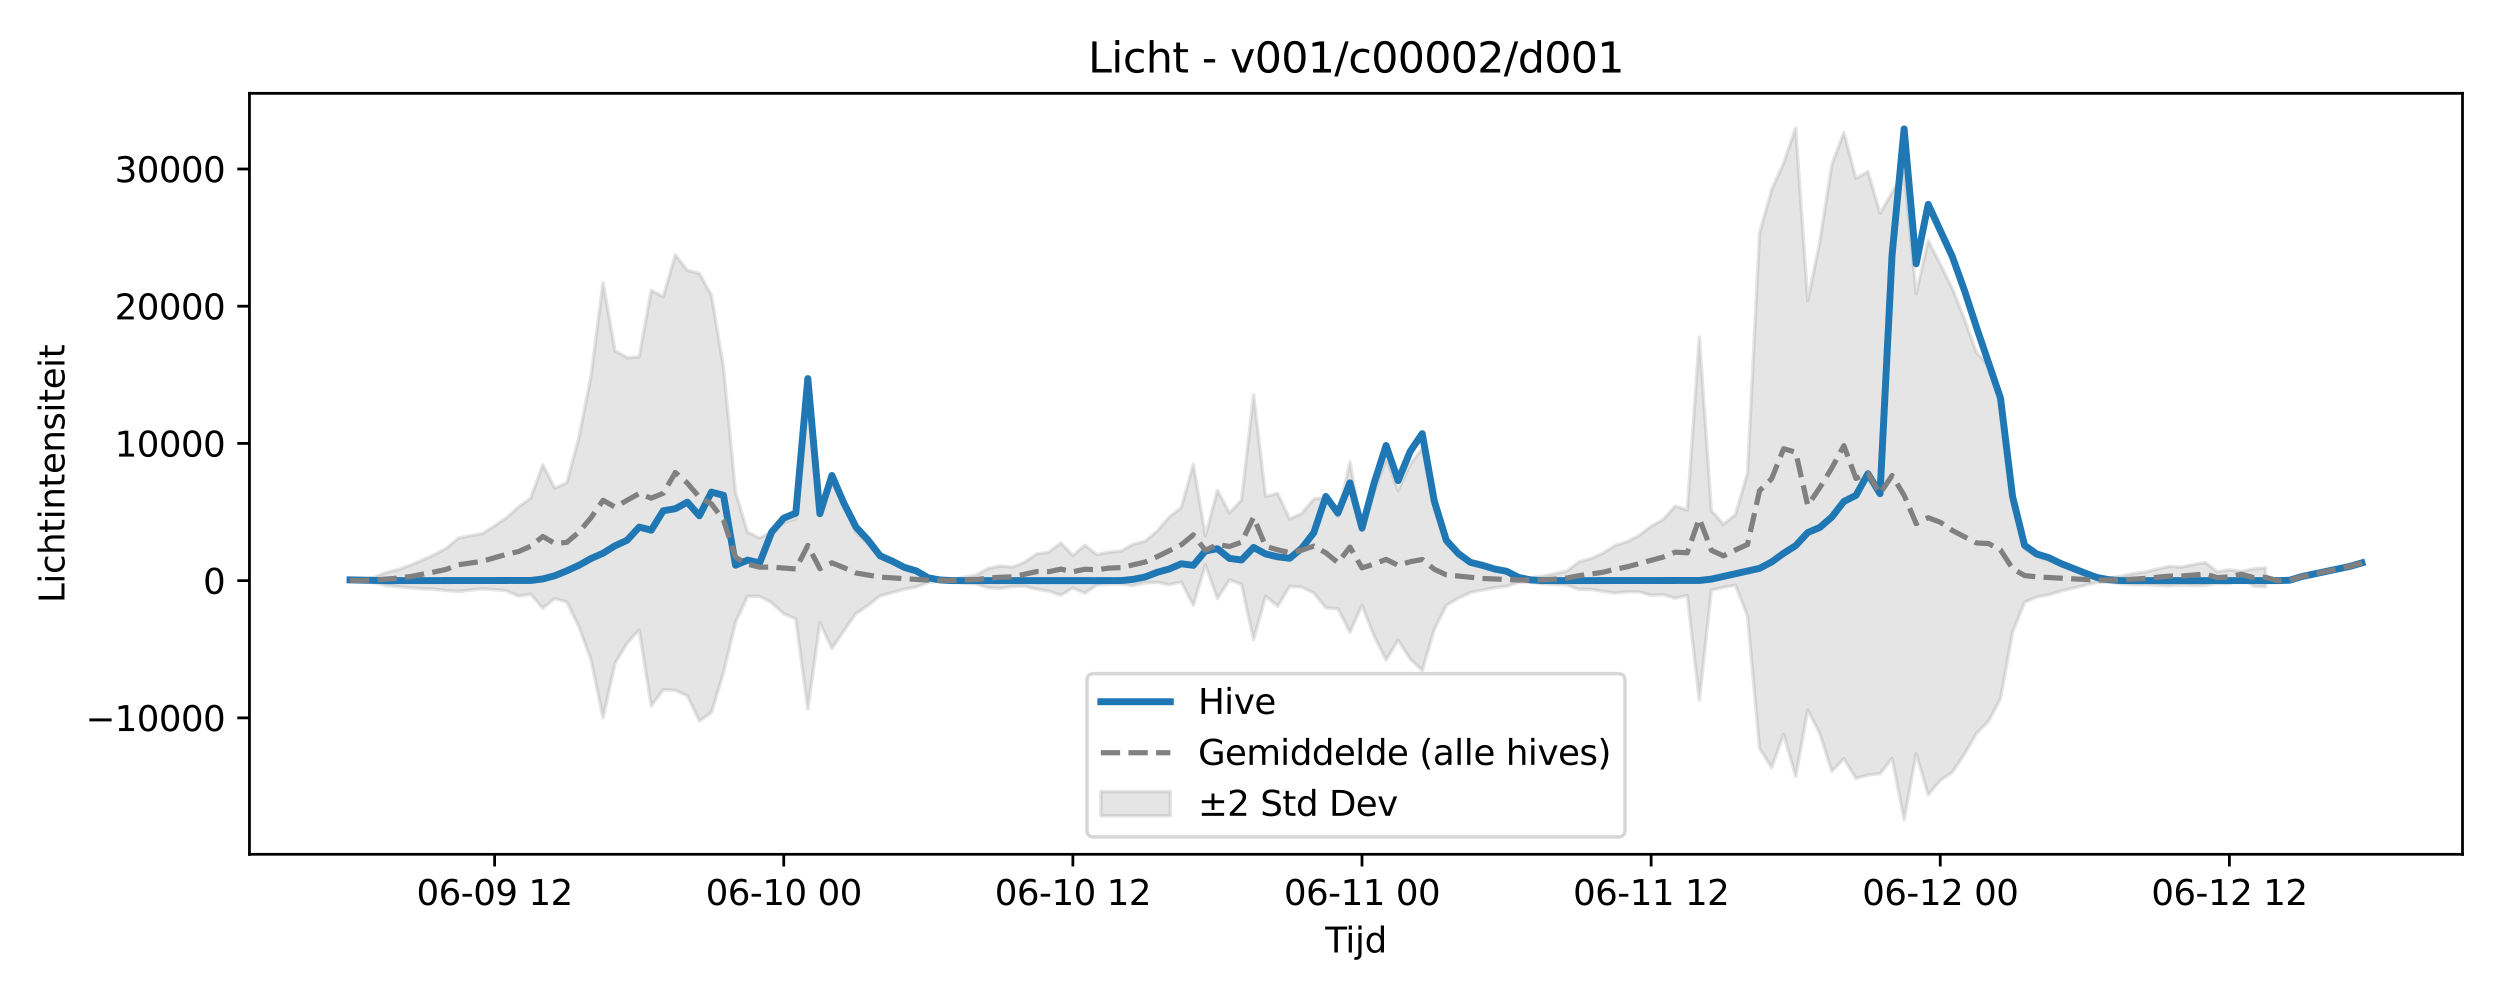 <?xml version="1.0" encoding="utf-8" standalone="no"?>
<!DOCTYPE svg PUBLIC "-//W3C//DTD SVG 1.1//EN"
  "http://www.w3.org/Graphics/SVG/1.1/DTD/svg11.dtd">
<svg xmlns:xlink="http://www.w3.org/1999/xlink" width="720pt" height="288pt" viewBox="0 0 720 288" xmlns="http://www.w3.org/2000/svg" version="1.1">
 <defs>
  <style type="text/css">*{stroke-linejoin: round; stroke-linecap: butt}</style>
 </defs>
 <g id="figure_1">
  <g id="patch_1">
   <path d="M 0 288 
L 720 288 
L 720 0 
L 0 0 
z
" style="fill: #ffffff"/>
  </g>
  <g id="axes_1">
   <g id="patch_2">
    <path d="M 71.84 246.04 
L 709.2 246.04 
L 709.2 26.88 
L 71.84 26.88 
z
" style="fill: #ffffff"/>
   </g>
   <g id="FillBetweenPolyCollection_1">
    <defs>
     <path id="m4d6d4d2d96" d="M 100.811 -121.097 
L 100.811 -120.629 
L 104.28 -120.641 
L 107.75 -120.159 
L 111.22 -119.339 
L 114.689 -119.047 
L 118.159 -118.704 
L 121.628 -118.435 
L 125.098 -118.318 
L 128.567 -117.921 
L 132.037 -117.66 
L 135.507 -118.062 
L 138.976 -118.404 
L 142.446 -118.17 
L 145.915 -117.842 
L 149.385 -116.323 
L 152.854 -116.858 
L 156.324 -112.813 
L 159.794 -115.601 
L 163.263 -114.621 
L 166.733 -107.516 
L 170.202 -98.007 
L 173.672 -81.301 
L 177.141 -96.968 
L 180.611 -102.759 
L 184.081 -106.575 
L 187.55 -84.689 
L 191.02 -89.339 
L 194.489 -89.216 
L 197.959 -87.573 
L 201.428 -80.332 
L 204.898 -82.809 
L 208.368 -94.296 
L 211.837 -108.825 
L 215.307 -116.256 
L 218.776 -116.268 
L 222.246 -114.409 
L 225.715 -111.232 
L 229.185 -109.732 
L 232.655 -83.785 
L 236.124 -108.635 
L 239.594 -101.252 
L 243.063 -106.351 
L 246.533 -111.32 
L 250.002 -113.618 
L 253.472 -116.384 
L 256.942 -117.323 
L 260.411 -118.284 
L 263.881 -118.949 
L 267.35 -120.265 
L 270.82 -120.665 
L 274.289 -120.515 
L 277.759 -120.106 
L 281.229 -119.78 
L 284.698 -118.713 
L 288.168 -118.544 
L 291.637 -119.074 
L 295.107 -119.181 
L 298.576 -118.316 
L 302.046 -117.759 
L 305.516 -116.568 
L 308.985 -118.663 
L 312.455 -117.148 
L 315.924 -119.533 
L 319.394 -119.796 
L 322.863 -119.753 
L 326.333 -119.366 
L 329.803 -120.15 
L 333.272 -120.284 
L 336.742 -119.636 
L 340.211 -120.352 
L 343.681 -113.669 
L 347.15 -125.321 
L 350.62 -115.589 
L 354.09 -120.995 
L 357.559 -119.711 
L 361.029 -103.768 
L 364.498 -116.313 
L 367.968 -113.395 
L 371.437 -119.156 
L 374.907 -118.956 
L 378.377 -117.203 
L 381.846 -112.973 
L 385.316 -112.69 
L 388.785 -105.928 
L 392.255 -113.674 
L 395.724 -104.868 
L 399.194 -97.905 
L 402.663 -103.635 
L 406.133 -98.203 
L 409.603 -94.904 
L 413.072 -106.728 
L 416.542 -113.658 
L 420.011 -115.709 
L 423.481 -117.357 
L 426.95 -118.071 
L 430.42 -118.718 
L 433.89 -119.13 
L 437.359 -120.244 
L 440.829 -120.297 
L 444.298 -119.891 
L 447.768 -119.635 
L 451.237 -119.537 
L 454.707 -118.25 
L 458.177 -118.256 
L 461.646 -117.683 
L 465.116 -117.222 
L 468.585 -117.522 
L 472.055 -117.557 
L 475.524 -116.569 
L 478.994 -116.745 
L 482.464 -115.696 
L 485.933 -116.514 
L 489.403 -86.362 
L 492.872 -118.044 
L 496.342 -118.854 
L 499.811 -119.461 
L 503.281 -110.591 
L 506.751 -72.503 
L 510.22 -66.881 
L 513.69 -76.47 
L 517.159 -64.392 
L 520.629 -83.495 
L 524.098 -76.757 
L 527.568 -65.857 
L 531.038 -69.492 
L 534.507 -63.813 
L 537.977 -64.791 
L 541.446 -65.173 
L 544.916 -69.572 
L 548.385 -51.922 
L 551.855 -70.927 
L 555.325 -59.123 
L 558.794 -63.233 
L 562.264 -65.597 
L 565.733 -70.747 
L 569.203 -76.752 
L 572.672 -80.268 
L 576.142 -86.766 
L 579.612 -105.938 
L 583.081 -114.533 
L 586.551 -116.061 
L 590.02 -116.709 
L 593.49 -117.748 
L 596.959 -118.6 
L 600.429 -119.431 
L 603.899 -120.247 
L 607.368 -120.376 
L 610.838 -119.915 
L 614.307 -119.635 
L 617.777 -119.608 
L 621.246 -119.455 
L 624.716 -119.27 
L 628.186 -119.514 
L 631.655 -119.38 
L 635.125 -119.419 
L 638.594 -119.963 
L 642.064 -119.85 
L 645.533 -121.804 
L 649.003 -119.15 
L 652.473 -119.02 
L 652.473 -124.45 
L 652.473 -124.45 
L 649.003 -124.18 
L 645.533 -123.437 
L 642.064 -123.875 
L 638.594 -123.328 
L 635.125 -125.976 
L 631.655 -125.402 
L 628.186 -124.663 
L 624.716 -124.892 
L 621.246 -124.093 
L 617.777 -123.247 
L 614.307 -122.781 
L 610.838 -122.061 
L 607.368 -121.453 
L 603.899 -121.613 
L 600.429 -122.753 
L 596.959 -123.965 
L 593.49 -125.214 
L 590.02 -126.737 
L 586.551 -127.687 
L 583.081 -129.929 
L 579.612 -142.568 
L 576.142 -172.483 
L 572.672 -182.667 
L 569.203 -186.506 
L 565.733 -196.104 
L 562.264 -204.88 
L 558.794 -211.941 
L 555.325 -218.704 
L 551.855 -203.494 
L 548.385 -238.794 
L 544.916 -232.511 
L 541.446 -226.569 
L 537.977 -238.579 
L 534.507 -236.599 
L 531.038 -249.809 
L 527.568 -240.629 
L 524.098 -218.347 
L 520.629 -201.383 
L 517.159 -251.158 
L 513.69 -241.03 
L 510.22 -233.328 
L 506.751 -220.851 
L 503.281 -151.782 
L 499.811 -139.776 
L 496.342 -136.964 
L 492.872 -141.01 
L 489.403 -190.943 
L 485.933 -141.087 
L 482.464 -142.257 
L 478.994 -138.391 
L 475.524 -136.416 
L 472.055 -133.79 
L 468.585 -131.968 
L 465.116 -130.89 
L 461.646 -128.692 
L 458.177 -127.137 
L 454.707 -126.167 
L 451.237 -123.507 
L 447.768 -122.76 
L 444.298 -122.122 
L 440.829 -121.555 
L 437.359 -121.651 
L 433.89 -123.2 
L 430.42 -123.793 
L 426.95 -124.74 
L 423.481 -125.947 
L 420.011 -128.44 
L 416.542 -131.211 
L 413.072 -141.386 
L 409.603 -158.827 
L 406.133 -154.246 
L 402.663 -146.726 
L 399.194 -155.893 
L 395.724 -146.22 
L 392.255 -135.236 
L 388.785 -154.937 
L 385.316 -139.243 
L 381.846 -144.595 
L 378.377 -144.249 
L 374.907 -140.149 
L 371.437 -138.518 
L 367.968 -145.912 
L 364.498 -144.991 
L 361.029 -174.309 
L 357.559 -143.999 
L 354.09 -140.229 
L 350.62 -146.783 
L 347.15 -133.711 
L 343.681 -154.253 
L 340.211 -141.842 
L 336.742 -139.089 
L 333.272 -135.083 
L 329.803 -132.103 
L 326.333 -131.243 
L 322.863 -129.313 
L 319.394 -128.977 
L 315.924 -128.276 
L 312.455 -130.97 
L 308.985 -128.018 
L 305.516 -131.621 
L 302.046 -128.949 
L 298.576 -128.46 
L 295.107 -126.133 
L 291.637 -124.674 
L 288.168 -124.971 
L 284.698 -124.327 
L 281.229 -122.395 
L 277.759 -121.778 
L 274.289 -121.162 
L 270.82 -120.973 
L 267.35 -121.556 
L 263.881 -123.54 
L 260.411 -124.545 
L 256.942 -125.837 
L 253.472 -127.213 
L 250.002 -131.268 
L 246.533 -134.643 
L 243.063 -142.66 
L 239.594 -150.548 
L 236.124 -139.777 
L 232.655 -178.04 
L 229.185 -138.544 
L 225.715 -137.52 
L 222.246 -134.947 
L 218.776 -133.043 
L 215.307 -134.782 
L 211.837 -146.193 
L 208.368 -182.143 
L 204.898 -202.944 
L 201.428 -209.273 
L 197.959 -210.144 
L 194.489 -214.612 
L 191.02 -202.549 
L 187.55 -204.363 
L 184.081 -185.18 
L 180.611 -184.973 
L 177.141 -186.962 
L 173.672 -206.527 
L 170.202 -179.765 
L 166.733 -162.011 
L 163.263 -148.994 
L 159.794 -147.387 
L 156.324 -154.165 
L 152.854 -144.556 
L 149.385 -142.025 
L 145.915 -138.918 
L 142.446 -136.577 
L 138.976 -134.333 
L 135.507 -133.733 
L 132.037 -133.042 
L 128.567 -130.152 
L 125.098 -128.24 
L 121.628 -126.704 
L 118.159 -125.2 
L 114.689 -123.958 
L 111.22 -123.12 
L 107.75 -121.74 
L 104.28 -120.987 
L 100.811 -121.097 
z
" style="stroke: #808080; stroke-opacity: 0.2"/>
    </defs>
    <g clip-path="url(#p64845ec52e)">
     <use xlink:href="#m4d6d4d2d96" x="0" y="288" style="fill: #808080; fill-opacity: 0.2; stroke: #808080; stroke-opacity: 0.2"/>
    </g>
   </g>
   <g id="matplotlib.axis_1">
    <g id="xtick_1">
     <g id="line2d_1">
      <defs>
       <path id="m9a51b78ee7" d="M 0 0 
L 0 3.5 
" style="stroke: #000000; stroke-width: 0.8"/>
      </defs>
      <g>
       <use xlink:href="#m9a51b78ee7" x="142.446" y="246.04" style="stroke: #000000; stroke-width: 0.8"/>
      </g>
     </g>
     <g id="text_1">
      <!-- 06-09 12 -->
      <g transform="translate(119.965 260.638) scale(0.1 -0.1)">
       <defs>
        <path id="DejaVuSans-30" d="M 2034 4250 
Q 1547 4250 1301 3770 
Q 1056 3291 1056 2328 
Q 1056 1369 1301 889 
Q 1547 409 2034 409 
Q 2525 409 2770 889 
Q 3016 1369 3016 2328 
Q 3016 3291 2770 3770 
Q 2525 4250 2034 4250 
z
M 2034 4750 
Q 2819 4750 3233 4129 
Q 3647 3509 3647 2328 
Q 3647 1150 3233 529 
Q 2819 -91 2034 -91 
Q 1250 -91 836 529 
Q 422 1150 422 2328 
Q 422 3509 836 4129 
Q 1250 4750 2034 4750 
z
" transform="scale(0.016)"/>
        <path id="DejaVuSans-36" d="M 2113 2584 
Q 1688 2584 1439 2293 
Q 1191 2003 1191 1497 
Q 1191 994 1439 701 
Q 1688 409 2113 409 
Q 2538 409 2786 701 
Q 3034 994 3034 1497 
Q 3034 2003 2786 2293 
Q 2538 2584 2113 2584 
z
M 3366 4563 
L 3366 3988 
Q 3128 4100 2886 4159 
Q 2644 4219 2406 4219 
Q 1781 4219 1451 3797 
Q 1122 3375 1075 2522 
Q 1259 2794 1537 2939 
Q 1816 3084 2150 3084 
Q 2853 3084 3261 2657 
Q 3669 2231 3669 1497 
Q 3669 778 3244 343 
Q 2819 -91 2113 -91 
Q 1303 -91 875 529 
Q 447 1150 447 2328 
Q 447 3434 972 4092 
Q 1497 4750 2381 4750 
Q 2619 4750 2861 4703 
Q 3103 4656 3366 4563 
z
" transform="scale(0.016)"/>
        <path id="DejaVuSans-2d" d="M 313 2009 
L 1997 2009 
L 1997 1497 
L 313 1497 
L 313 2009 
z
" transform="scale(0.016)"/>
        <path id="DejaVuSans-39" d="M 703 97 
L 703 672 
Q 941 559 1184 500 
Q 1428 441 1663 441 
Q 2288 441 2617 861 
Q 2947 1281 2994 2138 
Q 2813 1869 2534 1725 
Q 2256 1581 1919 1581 
Q 1219 1581 811 2004 
Q 403 2428 403 3163 
Q 403 3881 828 4315 
Q 1253 4750 1959 4750 
Q 2769 4750 3195 4129 
Q 3622 3509 3622 2328 
Q 3622 1225 3098 567 
Q 2575 -91 1691 -91 
Q 1453 -91 1209 -44 
Q 966 3 703 97 
z
M 1959 2075 
Q 2384 2075 2632 2365 
Q 2881 2656 2881 3163 
Q 2881 3666 2632 3958 
Q 2384 4250 1959 4250 
Q 1534 4250 1286 3958 
Q 1038 3666 1038 3163 
Q 1038 2656 1286 2365 
Q 1534 2075 1959 2075 
z
" transform="scale(0.016)"/>
        <path id="DejaVuSans-20" transform="scale(0.016)"/>
        <path id="DejaVuSans-31" d="M 794 531 
L 1825 531 
L 1825 4091 
L 703 3866 
L 703 4441 
L 1819 4666 
L 2450 4666 
L 2450 531 
L 3481 531 
L 3481 0 
L 794 0 
L 794 531 
z
" transform="scale(0.016)"/>
        <path id="DejaVuSans-32" d="M 1228 531 
L 3431 531 
L 3431 0 
L 469 0 
L 469 531 
Q 828 903 1448 1529 
Q 2069 2156 2228 2338 
Q 2531 2678 2651 2914 
Q 2772 3150 2772 3378 
Q 2772 3750 2511 3984 
Q 2250 4219 1831 4219 
Q 1534 4219 1204 4116 
Q 875 4013 500 3803 
L 500 4441 
Q 881 4594 1212 4672 
Q 1544 4750 1819 4750 
Q 2544 4750 2975 4387 
Q 3406 4025 3406 3419 
Q 3406 3131 3298 2873 
Q 3191 2616 2906 2266 
Q 2828 2175 2409 1742 
Q 1991 1309 1228 531 
z
" transform="scale(0.016)"/>
       </defs>
       <use xlink:href="#DejaVuSans-30"/>
       <use xlink:href="#DejaVuSans-36" transform="translate(63.623 0)"/>
       <use xlink:href="#DejaVuSans-2d" transform="translate(127.246 0)"/>
       <use xlink:href="#DejaVuSans-30" transform="translate(163.33 0)"/>
       <use xlink:href="#DejaVuSans-39" transform="translate(226.953 0)"/>
       <use xlink:href="#DejaVuSans-20" transform="translate(290.576 0)"/>
       <use xlink:href="#DejaVuSans-31" transform="translate(322.363 0)"/>
       <use xlink:href="#DejaVuSans-32" transform="translate(385.986 0)"/>
      </g>
     </g>
    </g>
    <g id="xtick_2">
     <g id="line2d_2">
      <g>
       <use xlink:href="#m9a51b78ee7" x="225.715" y="246.04" style="stroke: #000000; stroke-width: 0.8"/>
      </g>
     </g>
     <g id="text_2">
      <!-- 06-10 00 -->
      <g transform="translate(203.235 260.638) scale(0.1 -0.1)">
       <use xlink:href="#DejaVuSans-30"/>
       <use xlink:href="#DejaVuSans-36" transform="translate(63.623 0)"/>
       <use xlink:href="#DejaVuSans-2d" transform="translate(127.246 0)"/>
       <use xlink:href="#DejaVuSans-31" transform="translate(163.33 0)"/>
       <use xlink:href="#DejaVuSans-30" transform="translate(226.953 0)"/>
       <use xlink:href="#DejaVuSans-20" transform="translate(290.576 0)"/>
       <use xlink:href="#DejaVuSans-30" transform="translate(322.363 0)"/>
       <use xlink:href="#DejaVuSans-30" transform="translate(385.986 0)"/>
      </g>
     </g>
    </g>
    <g id="xtick_3">
     <g id="line2d_3">
      <g>
       <use xlink:href="#m9a51b78ee7" x="308.985" y="246.04" style="stroke: #000000; stroke-width: 0.8"/>
      </g>
     </g>
     <g id="text_3">
      <!-- 06-10 12 -->
      <g transform="translate(286.505 260.638) scale(0.1 -0.1)">
       <use xlink:href="#DejaVuSans-30"/>
       <use xlink:href="#DejaVuSans-36" transform="translate(63.623 0)"/>
       <use xlink:href="#DejaVuSans-2d" transform="translate(127.246 0)"/>
       <use xlink:href="#DejaVuSans-31" transform="translate(163.33 0)"/>
       <use xlink:href="#DejaVuSans-30" transform="translate(226.953 0)"/>
       <use xlink:href="#DejaVuSans-20" transform="translate(290.576 0)"/>
       <use xlink:href="#DejaVuSans-31" transform="translate(322.363 0)"/>
       <use xlink:href="#DejaVuSans-32" transform="translate(385.986 0)"/>
      </g>
     </g>
    </g>
    <g id="xtick_4">
     <g id="line2d_4">
      <g>
       <use xlink:href="#m9a51b78ee7" x="392.255" y="246.04" style="stroke: #000000; stroke-width: 0.8"/>
      </g>
     </g>
     <g id="text_4">
      <!-- 06-11 00 -->
      <g transform="translate(369.774 260.638) scale(0.1 -0.1)">
       <use xlink:href="#DejaVuSans-30"/>
       <use xlink:href="#DejaVuSans-36" transform="translate(63.623 0)"/>
       <use xlink:href="#DejaVuSans-2d" transform="translate(127.246 0)"/>
       <use xlink:href="#DejaVuSans-31" transform="translate(163.33 0)"/>
       <use xlink:href="#DejaVuSans-31" transform="translate(226.953 0)"/>
       <use xlink:href="#DejaVuSans-20" transform="translate(290.576 0)"/>
       <use xlink:href="#DejaVuSans-30" transform="translate(322.363 0)"/>
       <use xlink:href="#DejaVuSans-30" transform="translate(385.986 0)"/>
      </g>
     </g>
    </g>
    <g id="xtick_5">
     <g id="line2d_5">
      <g>
       <use xlink:href="#m9a51b78ee7" x="475.524" y="246.04" style="stroke: #000000; stroke-width: 0.8"/>
      </g>
     </g>
     <g id="text_5">
      <!-- 06-11 12 -->
      <g transform="translate(453.044 260.638) scale(0.1 -0.1)">
       <use xlink:href="#DejaVuSans-30"/>
       <use xlink:href="#DejaVuSans-36" transform="translate(63.623 0)"/>
       <use xlink:href="#DejaVuSans-2d" transform="translate(127.246 0)"/>
       <use xlink:href="#DejaVuSans-31" transform="translate(163.33 0)"/>
       <use xlink:href="#DejaVuSans-31" transform="translate(226.953 0)"/>
       <use xlink:href="#DejaVuSans-20" transform="translate(290.576 0)"/>
       <use xlink:href="#DejaVuSans-31" transform="translate(322.363 0)"/>
       <use xlink:href="#DejaVuSans-32" transform="translate(385.986 0)"/>
      </g>
     </g>
    </g>
    <g id="xtick_6">
     <g id="line2d_6">
      <g>
       <use xlink:href="#m9a51b78ee7" x="558.794" y="246.04" style="stroke: #000000; stroke-width: 0.8"/>
      </g>
     </g>
     <g id="text_6">
      <!-- 06-12 00 -->
      <g transform="translate(536.314 260.638) scale(0.1 -0.1)">
       <use xlink:href="#DejaVuSans-30"/>
       <use xlink:href="#DejaVuSans-36" transform="translate(63.623 0)"/>
       <use xlink:href="#DejaVuSans-2d" transform="translate(127.246 0)"/>
       <use xlink:href="#DejaVuSans-31" transform="translate(163.33 0)"/>
       <use xlink:href="#DejaVuSans-32" transform="translate(226.953 0)"/>
       <use xlink:href="#DejaVuSans-20" transform="translate(290.576 0)"/>
       <use xlink:href="#DejaVuSans-30" transform="translate(322.363 0)"/>
       <use xlink:href="#DejaVuSans-30" transform="translate(385.986 0)"/>
      </g>
     </g>
    </g>
    <g id="xtick_7">
     <g id="line2d_7">
      <g>
       <use xlink:href="#m9a51b78ee7" x="642.064" y="246.04" style="stroke: #000000; stroke-width: 0.8"/>
      </g>
     </g>
     <g id="text_7">
      <!-- 06-12 12 -->
      <g transform="translate(619.583 260.638) scale(0.1 -0.1)">
       <use xlink:href="#DejaVuSans-30"/>
       <use xlink:href="#DejaVuSans-36" transform="translate(63.623 0)"/>
       <use xlink:href="#DejaVuSans-2d" transform="translate(127.246 0)"/>
       <use xlink:href="#DejaVuSans-31" transform="translate(163.33 0)"/>
       <use xlink:href="#DejaVuSans-32" transform="translate(226.953 0)"/>
       <use xlink:href="#DejaVuSans-20" transform="translate(290.576 0)"/>
       <use xlink:href="#DejaVuSans-31" transform="translate(322.363 0)"/>
       <use xlink:href="#DejaVuSans-32" transform="translate(385.986 0)"/>
      </g>
     </g>
    </g>
    <g id="text_8">
     <!-- Tijd -->
     <g transform="translate(381.67 274.317) scale(0.1 -0.1)">
      <defs>
       <path id="DejaVuSans-54" d="M -19 4666 
L 3928 4666 
L 3928 4134 
L 2272 4134 
L 2272 0 
L 1638 0 
L 1638 4134 
L -19 4134 
L -19 4666 
z
" transform="scale(0.016)"/>
       <path id="DejaVuSans-69" d="M 603 3500 
L 1178 3500 
L 1178 0 
L 603 0 
L 603 3500 
z
M 603 4863 
L 1178 4863 
L 1178 4134 
L 603 4134 
L 603 4863 
z
" transform="scale(0.016)"/>
       <path id="DejaVuSans-6a" d="M 603 3500 
L 1178 3500 
L 1178 -63 
Q 1178 -731 923 -1031 
Q 669 -1331 103 -1331 
L -116 -1331 
L -116 -844 
L 38 -844 
Q 366 -844 484 -692 
Q 603 -541 603 -63 
L 603 3500 
z
M 603 4863 
L 1178 4863 
L 1178 4134 
L 603 4134 
L 603 4863 
z
" transform="scale(0.016)"/>
       <path id="DejaVuSans-64" d="M 2906 2969 
L 2906 4863 
L 3481 4863 
L 3481 0 
L 2906 0 
L 2906 525 
Q 2725 213 2448 61 
Q 2172 -91 1784 -91 
Q 1150 -91 751 415 
Q 353 922 353 1747 
Q 353 2572 751 3078 
Q 1150 3584 1784 3584 
Q 2172 3584 2448 3432 
Q 2725 3281 2906 2969 
z
M 947 1747 
Q 947 1113 1208 752 
Q 1469 391 1925 391 
Q 2381 391 2643 752 
Q 2906 1113 2906 1747 
Q 2906 2381 2643 2742 
Q 2381 3103 1925 3103 
Q 1469 3103 1208 2742 
Q 947 2381 947 1747 
z
" transform="scale(0.016)"/>
      </defs>
      <use xlink:href="#DejaVuSans-54"/>
      <use xlink:href="#DejaVuSans-69" transform="translate(57.959 0)"/>
      <use xlink:href="#DejaVuSans-6a" transform="translate(85.742 0)"/>
      <use xlink:href="#DejaVuSans-64" transform="translate(113.525 0)"/>
     </g>
    </g>
   </g>
   <g id="matplotlib.axis_2">
    <g id="ytick_1">
     <g id="line2d_8">
      <defs>
       <path id="mbc86947fb7" d="M 0 0 
L -3.5 0 
" style="stroke: #000000; stroke-width: 0.8"/>
      </defs>
      <g>
       <use xlink:href="#mbc86947fb7" x="71.84" y="206.743" style="stroke: #000000; stroke-width: 0.8"/>
      </g>
     </g>
     <g id="text_9">
      <!-- −10000 -->
      <g transform="translate(24.648 210.542) scale(0.1 -0.1)">
       <defs>
        <path id="DejaVuSans-2212" d="M 678 2272 
L 4684 2272 
L 4684 1741 
L 678 1741 
L 678 2272 
z
" transform="scale(0.016)"/>
       </defs>
       <use xlink:href="#DejaVuSans-2212"/>
       <use xlink:href="#DejaVuSans-31" transform="translate(83.789 0)"/>
       <use xlink:href="#DejaVuSans-30" transform="translate(147.412 0)"/>
       <use xlink:href="#DejaVuSans-30" transform="translate(211.035 0)"/>
       <use xlink:href="#DejaVuSans-30" transform="translate(274.658 0)"/>
       <use xlink:href="#DejaVuSans-30" transform="translate(338.281 0)"/>
      </g>
     </g>
    </g>
    <g id="ytick_2">
     <g id="line2d_9">
      <g>
       <use xlink:href="#mbc86947fb7" x="71.84" y="167.224" style="stroke: #000000; stroke-width: 0.8"/>
      </g>
     </g>
     <g id="text_10">
      <!-- 0 -->
      <g transform="translate(58.477 171.024) scale(0.1 -0.1)">
       <use xlink:href="#DejaVuSans-30"/>
      </g>
     </g>
    </g>
    <g id="ytick_3">
     <g id="line2d_10">
      <g>
       <use xlink:href="#mbc86947fb7" x="71.84" y="127.706" style="stroke: #000000; stroke-width: 0.8"/>
      </g>
     </g>
     <g id="text_11">
      <!-- 10000 -->
      <g transform="translate(33.028 131.505) scale(0.1 -0.1)">
       <use xlink:href="#DejaVuSans-31"/>
       <use xlink:href="#DejaVuSans-30" transform="translate(63.623 0)"/>
       <use xlink:href="#DejaVuSans-30" transform="translate(127.246 0)"/>
       <use xlink:href="#DejaVuSans-30" transform="translate(190.869 0)"/>
       <use xlink:href="#DejaVuSans-30" transform="translate(254.492 0)"/>
      </g>
     </g>
    </g>
    <g id="ytick_4">
     <g id="line2d_11">
      <g>
       <use xlink:href="#mbc86947fb7" x="71.84" y="88.187" style="stroke: #000000; stroke-width: 0.8"/>
      </g>
     </g>
     <g id="text_12">
      <!-- 20000 -->
      <g transform="translate(33.028 91.986) scale(0.1 -0.1)">
       <use xlink:href="#DejaVuSans-32"/>
       <use xlink:href="#DejaVuSans-30" transform="translate(63.623 0)"/>
       <use xlink:href="#DejaVuSans-30" transform="translate(127.246 0)"/>
       <use xlink:href="#DejaVuSans-30" transform="translate(190.869 0)"/>
       <use xlink:href="#DejaVuSans-30" transform="translate(254.492 0)"/>
      </g>
     </g>
    </g>
    <g id="ytick_5">
     <g id="line2d_12">
      <g>
       <use xlink:href="#mbc86947fb7" x="71.84" y="48.669" style="stroke: #000000; stroke-width: 0.8"/>
      </g>
     </g>
     <g id="text_13">
      <!-- 30000 -->
      <g transform="translate(33.028 52.468) scale(0.1 -0.1)">
       <defs>
        <path id="DejaVuSans-33" d="M 2597 2516 
Q 3050 2419 3304 2112 
Q 3559 1806 3559 1356 
Q 3559 666 3084 287 
Q 2609 -91 1734 -91 
Q 1441 -91 1130 -33 
Q 819 25 488 141 
L 488 750 
Q 750 597 1062 519 
Q 1375 441 1716 441 
Q 2309 441 2620 675 
Q 2931 909 2931 1356 
Q 2931 1769 2642 2001 
Q 2353 2234 1838 2234 
L 1294 2234 
L 1294 2753 
L 1863 2753 
Q 2328 2753 2575 2939 
Q 2822 3125 2822 3475 
Q 2822 3834 2567 4026 
Q 2313 4219 1838 4219 
Q 1578 4219 1281 4162 
Q 984 4106 628 3988 
L 628 4550 
Q 988 4650 1302 4700 
Q 1616 4750 1894 4750 
Q 2613 4750 3031 4423 
Q 3450 4097 3450 3541 
Q 3450 3153 3228 2886 
Q 3006 2619 2597 2516 
z
" transform="scale(0.016)"/>
       </defs>
       <use xlink:href="#DejaVuSans-33"/>
       <use xlink:href="#DejaVuSans-30" transform="translate(63.623 0)"/>
       <use xlink:href="#DejaVuSans-30" transform="translate(127.246 0)"/>
       <use xlink:href="#DejaVuSans-30" transform="translate(190.869 0)"/>
       <use xlink:href="#DejaVuSans-30" transform="translate(254.492 0)"/>
      </g>
     </g>
    </g>
    <g id="text_14">
     <!-- Lichtintensiteit -->
     <g transform="translate(18.568 173.656) rotate(-90) scale(0.1 -0.1)">
      <defs>
       <path id="DejaVuSans-4c" d="M 628 4666 
L 1259 4666 
L 1259 531 
L 3531 531 
L 3531 0 
L 628 0 
L 628 4666 
z
" transform="scale(0.016)"/>
       <path id="DejaVuSans-63" d="M 3122 3366 
L 3122 2828 
Q 2878 2963 2633 3030 
Q 2388 3097 2138 3097 
Q 1578 3097 1268 2742 
Q 959 2388 959 1747 
Q 959 1106 1268 751 
Q 1578 397 2138 397 
Q 2388 397 2633 464 
Q 2878 531 3122 666 
L 3122 134 
Q 2881 22 2623 -34 
Q 2366 -91 2075 -91 
Q 1284 -91 818 406 
Q 353 903 353 1747 
Q 353 2603 823 3093 
Q 1294 3584 2113 3584 
Q 2378 3584 2631 3529 
Q 2884 3475 3122 3366 
z
" transform="scale(0.016)"/>
       <path id="DejaVuSans-68" d="M 3513 2113 
L 3513 0 
L 2938 0 
L 2938 2094 
Q 2938 2591 2744 2837 
Q 2550 3084 2163 3084 
Q 1697 3084 1428 2787 
Q 1159 2491 1159 1978 
L 1159 0 
L 581 0 
L 581 4863 
L 1159 4863 
L 1159 2956 
Q 1366 3272 1645 3428 
Q 1925 3584 2291 3584 
Q 2894 3584 3203 3211 
Q 3513 2838 3513 2113 
z
" transform="scale(0.016)"/>
       <path id="DejaVuSans-74" d="M 1172 4494 
L 1172 3500 
L 2356 3500 
L 2356 3053 
L 1172 3053 
L 1172 1153 
Q 1172 725 1289 603 
Q 1406 481 1766 481 
L 2356 481 
L 2356 0 
L 1766 0 
Q 1100 0 847 248 
Q 594 497 594 1153 
L 594 3053 
L 172 3053 
L 172 3500 
L 594 3500 
L 594 4494 
L 1172 4494 
z
" transform="scale(0.016)"/>
       <path id="DejaVuSans-6e" d="M 3513 2113 
L 3513 0 
L 2938 0 
L 2938 2094 
Q 2938 2591 2744 2837 
Q 2550 3084 2163 3084 
Q 1697 3084 1428 2787 
Q 1159 2491 1159 1978 
L 1159 0 
L 581 0 
L 581 3500 
L 1159 3500 
L 1159 2956 
Q 1366 3272 1645 3428 
Q 1925 3584 2291 3584 
Q 2894 3584 3203 3211 
Q 3513 2838 3513 2113 
z
" transform="scale(0.016)"/>
       <path id="DejaVuSans-65" d="M 3597 1894 
L 3597 1613 
L 953 1613 
Q 991 1019 1311 708 
Q 1631 397 2203 397 
Q 2534 397 2845 478 
Q 3156 559 3463 722 
L 3463 178 
Q 3153 47 2828 -22 
Q 2503 -91 2169 -91 
Q 1331 -91 842 396 
Q 353 884 353 1716 
Q 353 2575 817 3079 
Q 1281 3584 2069 3584 
Q 2775 3584 3186 3129 
Q 3597 2675 3597 1894 
z
M 3022 2063 
Q 3016 2534 2758 2815 
Q 2500 3097 2075 3097 
Q 1594 3097 1305 2825 
Q 1016 2553 972 2059 
L 3022 2063 
z
" transform="scale(0.016)"/>
       <path id="DejaVuSans-73" d="M 2834 3397 
L 2834 2853 
Q 2591 2978 2328 3040 
Q 2066 3103 1784 3103 
Q 1356 3103 1142 2972 
Q 928 2841 928 2578 
Q 928 2378 1081 2264 
Q 1234 2150 1697 2047 
L 1894 2003 
Q 2506 1872 2764 1633 
Q 3022 1394 3022 966 
Q 3022 478 2636 193 
Q 2250 -91 1575 -91 
Q 1294 -91 989 -36 
Q 684 19 347 128 
L 347 722 
Q 666 556 975 473 
Q 1284 391 1588 391 
Q 1994 391 2212 530 
Q 2431 669 2431 922 
Q 2431 1156 2273 1281 
Q 2116 1406 1581 1522 
L 1381 1569 
Q 847 1681 609 1914 
Q 372 2147 372 2553 
Q 372 3047 722 3315 
Q 1072 3584 1716 3584 
Q 2034 3584 2315 3537 
Q 2597 3491 2834 3397 
z
" transform="scale(0.016)"/>
      </defs>
      <use xlink:href="#DejaVuSans-4c"/>
      <use xlink:href="#DejaVuSans-69" transform="translate(55.713 0)"/>
      <use xlink:href="#DejaVuSans-63" transform="translate(83.496 0)"/>
      <use xlink:href="#DejaVuSans-68" transform="translate(138.477 0)"/>
      <use xlink:href="#DejaVuSans-74" transform="translate(201.855 0)"/>
      <use xlink:href="#DejaVuSans-69" transform="translate(241.064 0)"/>
      <use xlink:href="#DejaVuSans-6e" transform="translate(268.848 0)"/>
      <use xlink:href="#DejaVuSans-74" transform="translate(332.227 0)"/>
      <use xlink:href="#DejaVuSans-65" transform="translate(371.436 0)"/>
      <use xlink:href="#DejaVuSans-6e" transform="translate(432.959 0)"/>
      <use xlink:href="#DejaVuSans-73" transform="translate(496.338 0)"/>
      <use xlink:href="#DejaVuSans-69" transform="translate(548.438 0)"/>
      <use xlink:href="#DejaVuSans-74" transform="translate(576.221 0)"/>
      <use xlink:href="#DejaVuSans-65" transform="translate(615.43 0)"/>
      <use xlink:href="#DejaVuSans-69" transform="translate(676.953 0)"/>
      <use xlink:href="#DejaVuSans-74" transform="translate(704.736 0)"/>
     </g>
    </g>
   </g>
   <g id="line2d_13">
    <path d="M 100.811 167.004 
L 111.22 167.224 
L 152.854 167.174 
L 156.324 166.739 
L 159.794 165.81 
L 163.263 164.385 
L 166.733 162.808 
L 170.202 160.86 
L 173.672 159.326 
L 177.141 157.178 
L 180.611 155.588 
L 184.081 151.807 
L 187.55 152.696 
L 191.02 147.095 
L 194.489 146.512 
L 197.959 144.625 
L 201.428 148.542 
L 204.898 141.725 
L 208.368 142.644 
L 211.837 162.784 
L 215.307 161.316 
L 218.776 162.121 
L 222.246 153.231 
L 225.715 149.22 
L 229.185 147.778 
L 232.655 109.036 
L 236.124 147.937 
L 239.594 136.947 
L 243.063 144.966 
L 246.533 151.796 
L 250.002 155.55 
L 253.472 160.062 
L 256.942 161.593 
L 260.411 163.39 
L 263.881 164.413 
L 267.35 166.431 
L 270.82 167.037 
L 274.289 167.215 
L 315.924 167.224 
L 322.863 167.202 
L 326.333 166.859 
L 329.803 166.166 
L 333.272 164.823 
L 336.742 163.867 
L 340.211 162.361 
L 343.681 162.818 
L 347.15 158.671 
L 350.62 158.033 
L 354.09 160.825 
L 357.559 161.275 
L 361.029 157.658 
L 364.498 159.547 
L 367.968 160.36 
L 371.437 160.772 
L 374.907 157.901 
L 378.377 153.416 
L 381.846 142.986 
L 385.316 147.764 
L 388.785 139.066 
L 392.255 152.091 
L 395.724 139.173 
L 399.194 128.32 
L 402.663 138.43 
L 406.133 130.011 
L 409.603 124.895 
L 413.072 144.294 
L 416.542 155.614 
L 420.011 159.428 
L 423.481 161.964 
L 426.95 162.814 
L 430.42 163.867 
L 433.89 164.527 
L 437.359 166.288 
L 440.829 167.016 
L 444.298 167.221 
L 489.403 167.175 
L 492.872 166.792 
L 506.751 163.683 
L 510.22 161.85 
L 513.69 159.347 
L 517.159 157.141 
L 520.629 153.377 
L 524.098 151.909 
L 527.568 148.906 
L 531.038 144.424 
L 534.507 142.682 
L 537.977 136.434 
L 541.446 142.18 
L 544.916 73.403 
L 548.385 37.14 
L 551.855 75.969 
L 555.325 58.851 
L 562.264 73.9 
L 565.733 83.565 
L 569.203 94.174 
L 576.142 114.635 
L 579.612 142.98 
L 583.081 157.04 
L 586.551 159.535 
L 590.02 160.592 
L 593.49 162.286 
L 600.429 165.025 
L 603.899 166.309 
L 607.368 166.955 
L 610.838 167.216 
L 655.942 167.216 
L 659.412 167.109 
L 662.881 166.057 
L 676.76 163.128 
L 680.229 162.117 
L 680.229 162.117 
" clip-path="url(#p64845ec52e)" style="fill: none; stroke: #1f77b4; stroke-width: 2; stroke-linecap: square"/>
   </g>
   <g id="line2d_14">
    <path d="M 100.811 167.137 
L 104.28 167.186 
L 107.75 167.05 
L 114.689 166.498 
L 118.159 166.048 
L 125.098 164.721 
L 128.567 163.963 
L 132.037 162.649 
L 138.976 161.631 
L 145.915 159.62 
L 149.385 158.826 
L 152.854 157.293 
L 156.324 154.511 
L 159.794 156.506 
L 163.263 156.192 
L 166.733 153.236 
L 170.202 149.114 
L 173.672 144.086 
L 177.141 146.035 
L 184.081 142.123 
L 187.55 143.474 
L 191.02 142.056 
L 194.489 136.086 
L 197.959 139.142 
L 201.428 143.197 
L 204.898 145.123 
L 208.368 149.781 
L 211.837 160.491 
L 215.307 162.481 
L 218.776 163.344 
L 222.246 163.322 
L 229.185 163.862 
L 232.655 157.087 
L 236.124 163.794 
L 239.594 162.1 
L 243.063 163.494 
L 246.533 165.018 
L 253.472 166.201 
L 267.35 167.089 
L 274.289 167.162 
L 281.229 166.912 
L 284.698 166.48 
L 288.168 166.242 
L 291.637 166.126 
L 298.576 164.612 
L 302.046 164.646 
L 305.516 163.906 
L 308.985 164.659 
L 312.455 163.941 
L 315.924 164.096 
L 319.394 163.613 
L 322.863 163.467 
L 329.803 161.874 
L 333.272 160.317 
L 340.211 156.903 
L 343.681 154.039 
L 347.15 158.484 
L 350.62 156.814 
L 354.09 157.388 
L 357.559 156.145 
L 361.029 148.962 
L 364.498 157.348 
L 367.968 158.346 
L 371.437 159.163 
L 374.907 158.448 
L 378.377 157.274 
L 381.846 159.216 
L 385.316 162.034 
L 388.785 157.567 
L 392.255 163.545 
L 395.724 162.456 
L 399.194 161.101 
L 402.663 162.819 
L 406.133 161.776 
L 409.603 161.135 
L 413.072 163.943 
L 416.542 165.566 
L 426.95 166.594 
L 437.359 167.052 
L 444.298 166.993 
L 447.768 166.802 
L 451.237 166.478 
L 454.707 165.792 
L 461.646 164.813 
L 465.116 163.944 
L 468.585 163.255 
L 478.994 160.432 
L 482.464 159.023 
L 485.933 159.199 
L 489.403 149.348 
L 492.872 158.473 
L 496.342 160.091 
L 499.811 158.381 
L 503.281 156.813 
L 506.751 141.323 
L 510.22 137.895 
L 513.69 129.25 
L 517.159 130.225 
L 520.629 145.561 
L 524.098 140.448 
L 527.568 134.757 
L 531.038 128.349 
L 534.507 137.794 
L 537.977 136.315 
L 541.446 142.129 
L 544.916 136.958 
L 548.385 142.642 
L 551.855 150.789 
L 555.325 149.086 
L 558.794 150.413 
L 562.264 152.761 
L 569.203 156.371 
L 572.672 156.533 
L 576.142 158.376 
L 579.612 163.747 
L 583.081 165.769 
L 586.551 166.126 
L 593.49 166.519 
L 603.899 167.07 
L 610.838 167.012 
L 617.777 166.573 
L 624.716 165.919 
L 628.186 165.912 
L 635.125 165.303 
L 638.594 166.355 
L 642.064 166.138 
L 645.533 165.379 
L 649.003 166.335 
L 652.473 166.265 
L 655.942 167.216 
L 659.412 167.109 
L 662.881 166.057 
L 676.76 163.128 
L 680.229 162.117 
L 680.229 162.117 
" clip-path="url(#p64845ec52e)" style="fill: none; stroke-dasharray: 5.55,2.4; stroke-dashoffset: 0; stroke: #808080; stroke-width: 1.5"/>
   </g>
   <g id="patch_3">
    <path d="M 71.84 246.04 
L 71.84 26.88 
" style="fill: none; stroke: #000000; stroke-width: 0.8; stroke-linejoin: miter; stroke-linecap: square"/>
   </g>
   <g id="patch_4">
    <path d="M 709.2 246.04 
L 709.2 26.88 
" style="fill: none; stroke: #000000; stroke-width: 0.8; stroke-linejoin: miter; stroke-linecap: square"/>
   </g>
   <g id="patch_5">
    <path d="M 71.84 246.04 
L 709.2 246.04 
" style="fill: none; stroke: #000000; stroke-width: 0.8; stroke-linejoin: miter; stroke-linecap: square"/>
   </g>
   <g id="patch_6">
    <path d="M 71.84 26.88 
L 709.2 26.88 
" style="fill: none; stroke: #000000; stroke-width: 0.8; stroke-linejoin: miter; stroke-linecap: square"/>
   </g>
   <g id="text_15">
    <!-- Licht - v001/c00002/d001 -->
    <g transform="translate(313.383 20.88) scale(0.12 -0.12)">
     <defs>
      <path id="DejaVuSans-76" d="M 191 3500 
L 800 3500 
L 1894 563 
L 2988 3500 
L 3597 3500 
L 2284 0 
L 1503 0 
L 191 3500 
z
" transform="scale(0.016)"/>
      <path id="DejaVuSans-2f" d="M 1625 4666 
L 2156 4666 
L 531 -594 
L 0 -594 
L 1625 4666 
z
" transform="scale(0.016)"/>
     </defs>
     <use xlink:href="#DejaVuSans-4c"/>
     <use xlink:href="#DejaVuSans-69" transform="translate(55.713 0)"/>
     <use xlink:href="#DejaVuSans-63" transform="translate(83.496 0)"/>
     <use xlink:href="#DejaVuSans-68" transform="translate(138.477 0)"/>
     <use xlink:href="#DejaVuSans-74" transform="translate(201.855 0)"/>
     <use xlink:href="#DejaVuSans-20" transform="translate(241.064 0)"/>
     <use xlink:href="#DejaVuSans-2d" transform="translate(272.852 0)"/>
     <use xlink:href="#DejaVuSans-20" transform="translate(308.936 0)"/>
     <use xlink:href="#DejaVuSans-76" transform="translate(340.723 0)"/>
     <use xlink:href="#DejaVuSans-30" transform="translate(399.902 0)"/>
     <use xlink:href="#DejaVuSans-30" transform="translate(463.525 0)"/>
     <use xlink:href="#DejaVuSans-31" transform="translate(527.148 0)"/>
     <use xlink:href="#DejaVuSans-2f" transform="translate(590.771 0)"/>
     <use xlink:href="#DejaVuSans-63" transform="translate(624.463 0)"/>
     <use xlink:href="#DejaVuSans-30" transform="translate(679.443 0)"/>
     <use xlink:href="#DejaVuSans-30" transform="translate(743.066 0)"/>
     <use xlink:href="#DejaVuSans-30" transform="translate(806.689 0)"/>
     <use xlink:href="#DejaVuSans-30" transform="translate(870.312 0)"/>
     <use xlink:href="#DejaVuSans-32" transform="translate(933.936 0)"/>
     <use xlink:href="#DejaVuSans-2f" transform="translate(997.559 0)"/>
     <use xlink:href="#DejaVuSans-64" transform="translate(1031.25 0)"/>
     <use xlink:href="#DejaVuSans-30" transform="translate(1094.727 0)"/>
     <use xlink:href="#DejaVuSans-30" transform="translate(1158.35 0)"/>
     <use xlink:href="#DejaVuSans-31" transform="translate(1221.973 0)"/>
    </g>
   </g>
   <g id="legend_1">
    <g id="patch_7">
     <path d="M 315.048 241.04 
L 465.992 241.04 
Q 467.992 241.04 467.992 239.04 
L 467.992 196.006 
Q 467.992 194.006 465.992 194.006 
L 315.048 194.006 
Q 313.048 194.006 313.048 196.006 
L 313.048 239.04 
Q 313.048 241.04 315.048 241.04 
z
" style="fill: #ffffff; opacity: 0.8; stroke: #cccccc; stroke-linejoin: miter"/>
    </g>
    <g id="line2d_15">
     <path d="M 317.048 202.104 
L 327.048 202.104 
L 337.048 202.104 
" style="fill: none; stroke: #1f77b4; stroke-width: 2; stroke-linecap: square"/>
    </g>
    <g id="text_16">
     <!-- Hive -->
     <g transform="translate(345.048 205.604) scale(0.1 -0.1)">
      <defs>
       <path id="DejaVuSans-48" d="M 628 4666 
L 1259 4666 
L 1259 2753 
L 3553 2753 
L 3553 4666 
L 4184 4666 
L 4184 0 
L 3553 0 
L 3553 2222 
L 1259 2222 
L 1259 0 
L 628 0 
L 628 4666 
z
" transform="scale(0.016)"/>
      </defs>
      <use xlink:href="#DejaVuSans-48"/>
      <use xlink:href="#DejaVuSans-69" transform="translate(75.195 0)"/>
      <use xlink:href="#DejaVuSans-76" transform="translate(102.979 0)"/>
      <use xlink:href="#DejaVuSans-65" transform="translate(162.158 0)"/>
     </g>
    </g>
    <g id="line2d_16">
     <path d="M 317.048 216.782 
L 327.048 216.782 
L 337.048 216.782 
" style="fill: none; stroke-dasharray: 5.55,2.4; stroke-dashoffset: 0; stroke: #808080; stroke-width: 1.5"/>
    </g>
    <g id="text_17">
     <!-- Gemiddelde (alle hives) -->
     <g transform="translate(345.048 220.282) scale(0.1 -0.1)">
      <defs>
       <path id="DejaVuSans-47" d="M 3809 666 
L 3809 1919 
L 2778 1919 
L 2778 2438 
L 4434 2438 
L 4434 434 
Q 4069 175 3628 42 
Q 3188 -91 2688 -91 
Q 1594 -91 976 548 
Q 359 1188 359 2328 
Q 359 3472 976 4111 
Q 1594 4750 2688 4750 
Q 3144 4750 3555 4637 
Q 3966 4525 4313 4306 
L 4313 3634 
Q 3963 3931 3569 4081 
Q 3175 4231 2741 4231 
Q 1884 4231 1454 3753 
Q 1025 3275 1025 2328 
Q 1025 1384 1454 906 
Q 1884 428 2741 428 
Q 3075 428 3337 486 
Q 3600 544 3809 666 
z
" transform="scale(0.016)"/>
       <path id="DejaVuSans-6d" d="M 3328 2828 
Q 3544 3216 3844 3400 
Q 4144 3584 4550 3584 
Q 5097 3584 5394 3201 
Q 5691 2819 5691 2113 
L 5691 0 
L 5113 0 
L 5113 2094 
Q 5113 2597 4934 2840 
Q 4756 3084 4391 3084 
Q 3944 3084 3684 2787 
Q 3425 2491 3425 1978 
L 3425 0 
L 2847 0 
L 2847 2094 
Q 2847 2600 2669 2842 
Q 2491 3084 2119 3084 
Q 1678 3084 1418 2786 
Q 1159 2488 1159 1978 
L 1159 0 
L 581 0 
L 581 3500 
L 1159 3500 
L 1159 2956 
Q 1356 3278 1631 3431 
Q 1906 3584 2284 3584 
Q 2666 3584 2933 3390 
Q 3200 3197 3328 2828 
z
" transform="scale(0.016)"/>
       <path id="DejaVuSans-6c" d="M 603 4863 
L 1178 4863 
L 1178 0 
L 603 0 
L 603 4863 
z
" transform="scale(0.016)"/>
       <path id="DejaVuSans-28" d="M 1984 4856 
Q 1566 4138 1362 3434 
Q 1159 2731 1159 2009 
Q 1159 1288 1364 580 
Q 1569 -128 1984 -844 
L 1484 -844 
Q 1016 -109 783 600 
Q 550 1309 550 2009 
Q 550 2706 781 3412 
Q 1013 4119 1484 4856 
L 1984 4856 
z
" transform="scale(0.016)"/>
       <path id="DejaVuSans-61" d="M 2194 1759 
Q 1497 1759 1228 1600 
Q 959 1441 959 1056 
Q 959 750 1161 570 
Q 1363 391 1709 391 
Q 2188 391 2477 730 
Q 2766 1069 2766 1631 
L 2766 1759 
L 2194 1759 
z
M 3341 1997 
L 3341 0 
L 2766 0 
L 2766 531 
Q 2569 213 2275 61 
Q 1981 -91 1556 -91 
Q 1019 -91 701 211 
Q 384 513 384 1019 
Q 384 1609 779 1909 
Q 1175 2209 1959 2209 
L 2766 2209 
L 2766 2266 
Q 2766 2663 2505 2880 
Q 2244 3097 1772 3097 
Q 1472 3097 1187 3025 
Q 903 2953 641 2809 
L 641 3341 
Q 956 3463 1253 3523 
Q 1550 3584 1831 3584 
Q 2591 3584 2966 3190 
Q 3341 2797 3341 1997 
z
" transform="scale(0.016)"/>
       <path id="DejaVuSans-29" d="M 513 4856 
L 1013 4856 
Q 1481 4119 1714 3412 
Q 1947 2706 1947 2009 
Q 1947 1309 1714 600 
Q 1481 -109 1013 -844 
L 513 -844 
Q 928 -128 1133 580 
Q 1338 1288 1338 2009 
Q 1338 2731 1133 3434 
Q 928 4138 513 4856 
z
" transform="scale(0.016)"/>
      </defs>
      <use xlink:href="#DejaVuSans-47"/>
      <use xlink:href="#DejaVuSans-65" transform="translate(77.49 0)"/>
      <use xlink:href="#DejaVuSans-6d" transform="translate(139.014 0)"/>
      <use xlink:href="#DejaVuSans-69" transform="translate(236.426 0)"/>
      <use xlink:href="#DejaVuSans-64" transform="translate(264.209 0)"/>
      <use xlink:href="#DejaVuSans-64" transform="translate(327.686 0)"/>
      <use xlink:href="#DejaVuSans-65" transform="translate(391.162 0)"/>
      <use xlink:href="#DejaVuSans-6c" transform="translate(452.686 0)"/>
      <use xlink:href="#DejaVuSans-64" transform="translate(480.469 0)"/>
      <use xlink:href="#DejaVuSans-65" transform="translate(543.945 0)"/>
      <use xlink:href="#DejaVuSans-20" transform="translate(605.469 0)"/>
      <use xlink:href="#DejaVuSans-28" transform="translate(637.256 0)"/>
      <use xlink:href="#DejaVuSans-61" transform="translate(676.27 0)"/>
      <use xlink:href="#DejaVuSans-6c" transform="translate(737.549 0)"/>
      <use xlink:href="#DejaVuSans-6c" transform="translate(765.332 0)"/>
      <use xlink:href="#DejaVuSans-65" transform="translate(793.115 0)"/>
      <use xlink:href="#DejaVuSans-20" transform="translate(854.639 0)"/>
      <use xlink:href="#DejaVuSans-68" transform="translate(886.426 0)"/>
      <use xlink:href="#DejaVuSans-69" transform="translate(949.805 0)"/>
      <use xlink:href="#DejaVuSans-76" transform="translate(977.588 0)"/>
      <use xlink:href="#DejaVuSans-65" transform="translate(1036.768 0)"/>
      <use xlink:href="#DejaVuSans-73" transform="translate(1098.291 0)"/>
      <use xlink:href="#DejaVuSans-29" transform="translate(1150.391 0)"/>
     </g>
    </g>
    <g id="patch_8">
     <path d="M 317.048 234.96 
L 337.048 234.96 
L 337.048 227.96 
L 317.048 227.96 
z
" style="fill: #808080; fill-opacity: 0.2; stroke: #808080; stroke-opacity: 0.2; stroke-linejoin: miter"/>
    </g>
    <g id="text_18">
     <!-- ±2 Std Dev -->
     <g transform="translate(345.048 234.96) scale(0.1 -0.1)">
      <defs>
       <path id="DejaVuSans-b1" d="M 2944 4013 
L 2944 2803 
L 4684 2803 
L 4684 2272 
L 2944 2272 
L 2944 1063 
L 2419 1063 
L 2419 2272 
L 678 2272 
L 678 2803 
L 2419 2803 
L 2419 4013 
L 2944 4013 
z
M 678 531 
L 4684 531 
L 4684 0 
L 678 0 
L 678 531 
z
" transform="scale(0.016)"/>
       <path id="DejaVuSans-53" d="M 3425 4513 
L 3425 3897 
Q 3066 4069 2747 4153 
Q 2428 4238 2131 4238 
Q 1616 4238 1336 4038 
Q 1056 3838 1056 3469 
Q 1056 3159 1242 3001 
Q 1428 2844 1947 2747 
L 2328 2669 
Q 3034 2534 3370 2195 
Q 3706 1856 3706 1288 
Q 3706 609 3251 259 
Q 2797 -91 1919 -91 
Q 1588 -91 1214 -16 
Q 841 59 441 206 
L 441 856 
Q 825 641 1194 531 
Q 1563 422 1919 422 
Q 2459 422 2753 634 
Q 3047 847 3047 1241 
Q 3047 1584 2836 1778 
Q 2625 1972 2144 2069 
L 1759 2144 
Q 1053 2284 737 2584 
Q 422 2884 422 3419 
Q 422 4038 858 4394 
Q 1294 4750 2059 4750 
Q 2388 4750 2728 4690 
Q 3069 4631 3425 4513 
z
" transform="scale(0.016)"/>
       <path id="DejaVuSans-44" d="M 1259 4147 
L 1259 519 
L 2022 519 
Q 2988 519 3436 956 
Q 3884 1394 3884 2338 
Q 3884 3275 3436 3711 
Q 2988 4147 2022 4147 
L 1259 4147 
z
M 628 4666 
L 1925 4666 
Q 3281 4666 3915 4102 
Q 4550 3538 4550 2338 
Q 4550 1131 3912 565 
Q 3275 0 1925 0 
L 628 0 
L 628 4666 
z
" transform="scale(0.016)"/>
      </defs>
      <use xlink:href="#DejaVuSans-b1"/>
      <use xlink:href="#DejaVuSans-32" transform="translate(83.789 0)"/>
      <use xlink:href="#DejaVuSans-20" transform="translate(147.412 0)"/>
      <use xlink:href="#DejaVuSans-53" transform="translate(179.199 0)"/>
      <use xlink:href="#DejaVuSans-74" transform="translate(242.676 0)"/>
      <use xlink:href="#DejaVuSans-64" transform="translate(281.885 0)"/>
      <use xlink:href="#DejaVuSans-20" transform="translate(345.361 0)"/>
      <use xlink:href="#DejaVuSans-44" transform="translate(377.148 0)"/>
      <use xlink:href="#DejaVuSans-65" transform="translate(454.15 0)"/>
      <use xlink:href="#DejaVuSans-76" transform="translate(515.674 0)"/>
     </g>
    </g>
   </g>
  </g>
 </g>
 <defs>
  <clipPath id="p64845ec52e">
   <rect x="71.84" y="26.88" width="637.36" height="219.16"/>
  </clipPath>
 </defs>
</svg>
